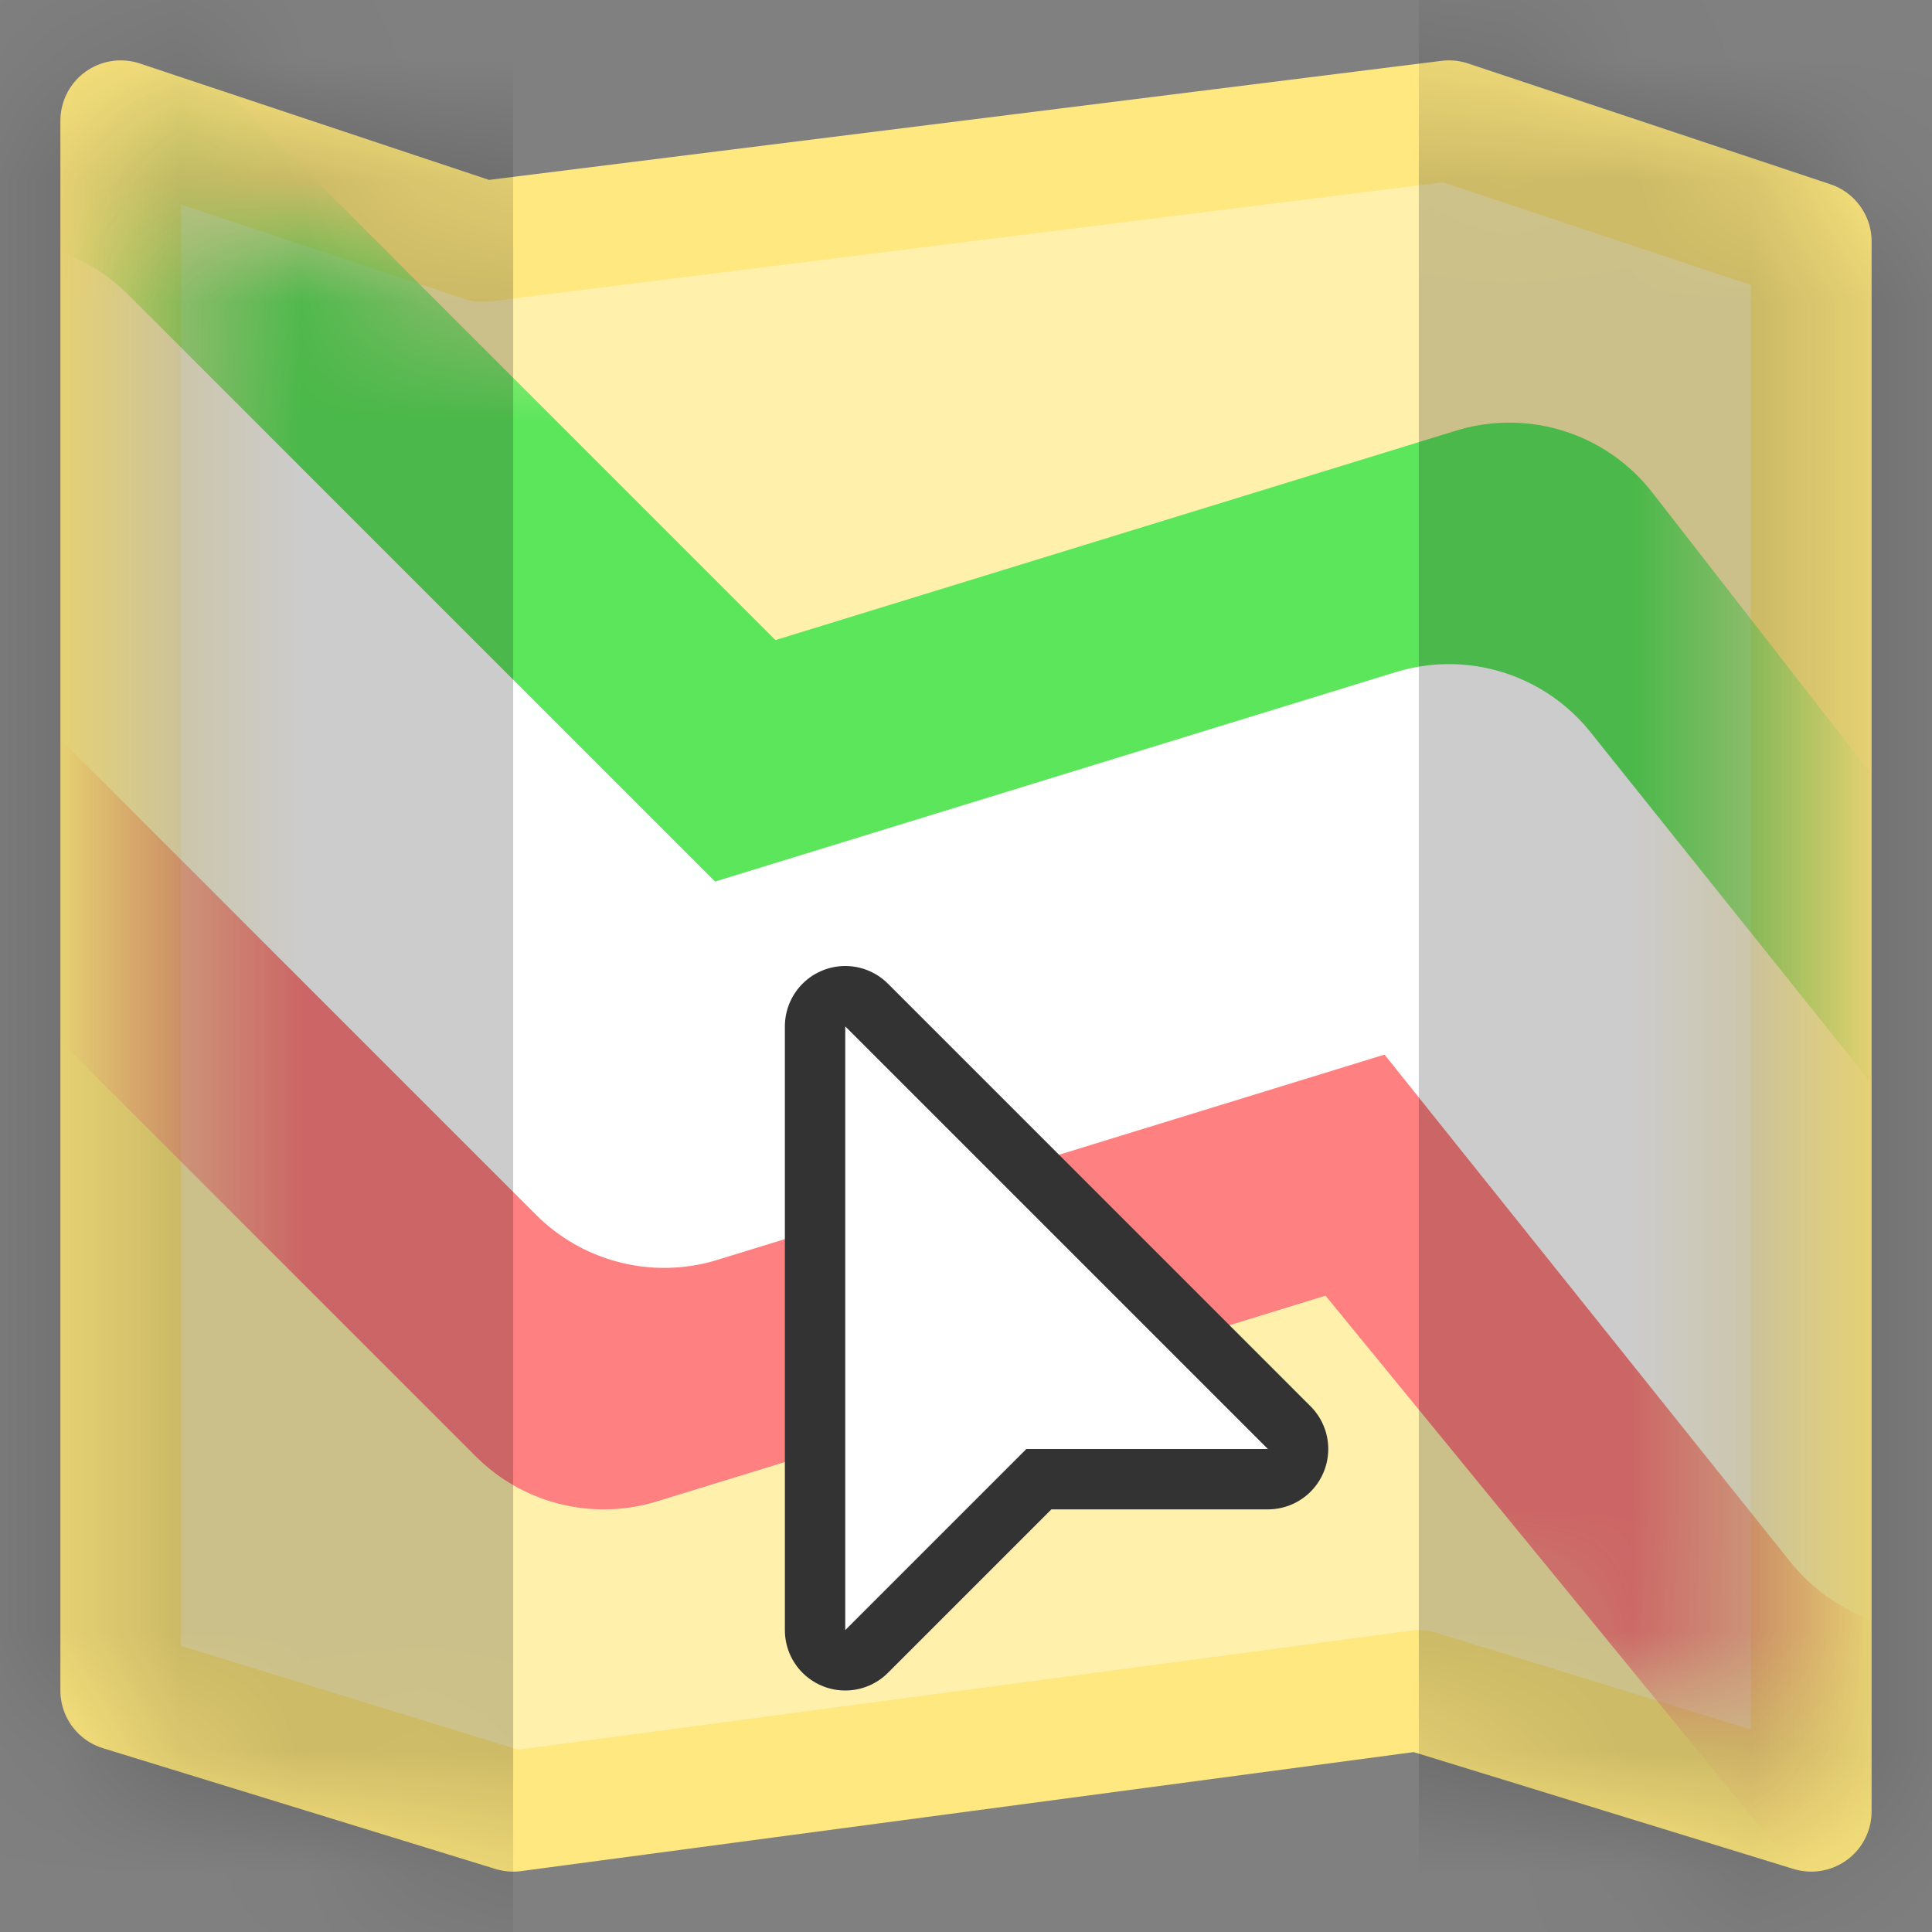 <svg xmlns="http://www.w3.org/2000/svg" width="16" height="16"><rect width="100%" height="100%" fill="#808080" stroke="none"/><mask id="inner"><path d="m1.5 1.69 2.49.83H14.5v11.8l-2.74-.85H1.5" fill="white"/></mask><mask id="outer"><path d="m1 1 3 1 8-1 3 1v13l-3.25-1-7.5 1-3.25-1z" fill="white" stroke="white" stroke-linejoin="round"/></mask><path d="m1 1 3 1 8-1 3 1v13l-3.25-1-7.5 1-3.25-1z" fill="#fff0ac" stroke="#ffe880" stroke-linejoin="round"/><g mask="url(#inner)"><path d="m-.5 3L5.5 9l6.5-2 3.5 4.5" stroke="#5ce65c" stroke-linecap="round" stroke-width="3" transform="translate(0.5 -2)" stroke-linejoin="round" fill="none"/><path d="m.5 4L5.5 9l6.5-2 4.5 5.5" stroke="#ff8080" stroke-linecap="round" stroke-width="3" transform="translate(-0.5 2)" stroke-linejoin="round" fill="none"/><path d="m0 3.5L5.5 9l6.5-2 4 5" stroke="white" stroke-linecap="round" stroke-width="3" fill="none" stroke-linejoin="round"/></g><g mask="url(#outer)" fill-opacity="0.2"><path d="m11.75 0h4.25v16h-4.25z"/><path d="m0 0h4.25v16h-4.25z"/></g><g><path d="m8.5 12-1.5 1.5v-5l3.5 3.5z" stroke="#333" stroke-linejoin="round"/><path d="m8.5 12-1.5 1.5v-5l3.5 3.5z" fill="white"/></g></svg>